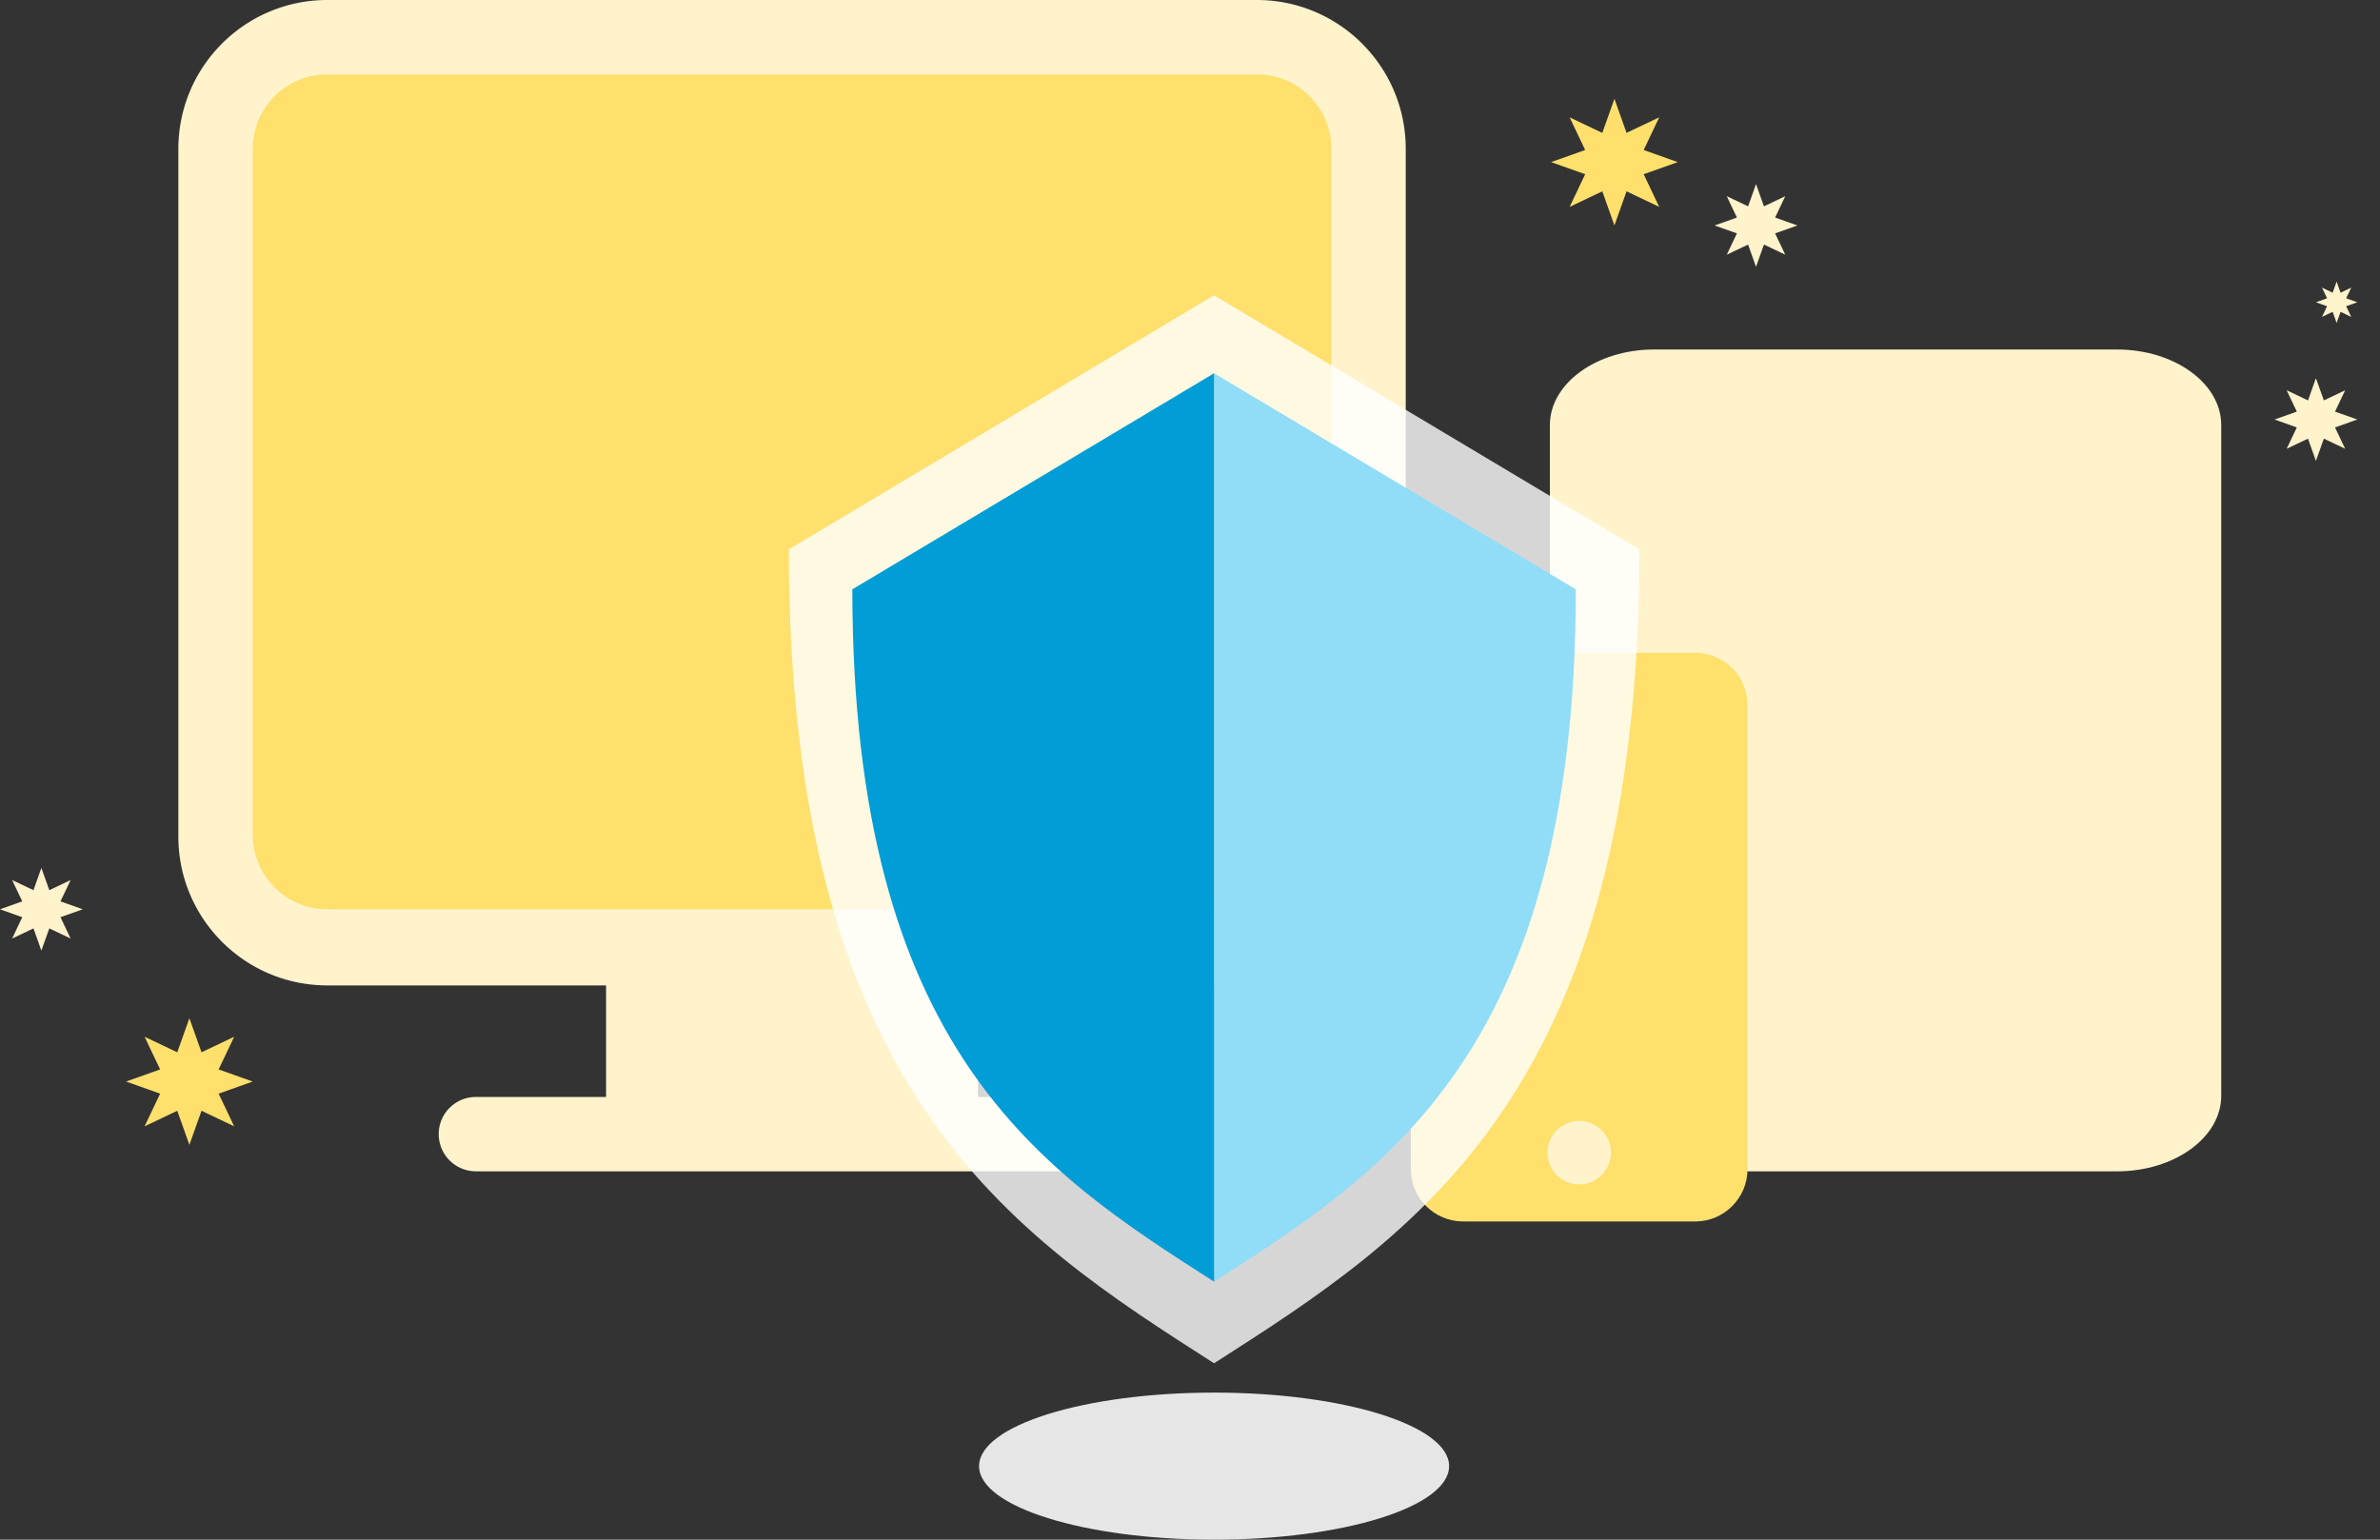 <svg xmlns="http://www.w3.org/2000/svg" width="102" height="66" fill="none" fill-rule="evenodd" xmlns:v="https://vecta.io/nano"><rect width="100%" height="100%" fill="#333333" stroke="none"/><path d="M90.728 50.212H70.891c-2.463 0-4.467-1.452-4.467-3.237V18.22c0-1.785 2.004-3.238 4.467-3.238h19.838c2.463 0 4.467 1.453 4.467 3.238v28.754c0 1.785-2.003 3.237-4.467 3.237z" fill="#fff3cc"/><path d="M62.705 52.36c-1.235 0-2.241-1.005-2.241-2.24V30.223c0-1.235 1.005-2.24 2.241-2.24h9.948c1.235 0 2.24 1.005 2.24 2.24V50.12c0 1.235-1.005 2.24-2.24 2.24h-9.948z" fill="#ffe06d"/><path d="M67.678 50.77a1.36 1.36 0 1 1 0-2.72 1.36 1.36 0 1 1 0 2.72zM53.87 0H14.02C10.5.004 7.648 2.856 7.644 6.376v29.489c.004 3.52 2.856 6.372 6.376 6.376h11.955v4.782h-5.579c-.881 0-1.594.713-1.594 1.593s.714 1.594 1.595 1.594h27.098c.88 0 1.594-.714 1.594-1.594s-.714-1.593-1.594-1.593h-5.58v-4.782H53.87c3.52-.004 6.372-2.857 6.376-6.376V6.376C60.243 2.856 57.39.004 53.87 0z" fill="#fff3cc"/><path d="M14.02 3.188a3.19 3.19 0 0 0-3.188 3.188v.047 29.319.047a3.19 3.19 0 0 0 3.188 3.188h39.851a3.19 3.19 0 0 0 3.188-3.188v-.047V6.423v-.047a3.19 3.19 0 0 0-3.188-3.188H14.02zm55.17 1.048l.519 1.46 1.4-.666-.666 1.4 1.46.519-1.46.519.666 1.4-1.4-.666-.519 1.461-.52-1.461-1.4.666.666-1.4-1.461-.519 1.461-.519-.666-1.4 1.4.666.52-1.46zM8.117 43.647l.519 1.461 1.4-.666-.666 1.4 1.46.52-1.46.519.666 1.4-1.4-.666-.519 1.46-.52-1.46-1.4.666.666-1.4-1.461-.519 1.461-.52-.666-1.4 1.4.666.52-1.461z" fill="#ffe06d"/><path d="M1.773 37.205l.34.954.914-.435-.435.915.954.339-.954.339.435.914-.914-.434-.34.953-.339-.953-.914.434.434-.914L0 38.978l.954-.339-.434-.915.914.435.339-.954zM75.258 7.891l.34.954.913-.435-.434.915.954.34-.954.339.434.914-.913-.434-.34.953-.34-.953-.914.434.435-.914-.954-.339.954-.34-.435-.915.914.435.34-.954zm23.996 8.319l.34.954.913-.435-.434.915.954.339-.954.34.434.914-.913-.434-.34.953-.34-.953-.914.434.435-.914-.954-.34.954-.339-.435-.915.914.435.34-.954zm.886-4.139l.17.477.457-.218-.217.457.477.17-.477.17.217.457-.457-.217-.17.477-.169-.477-.457.217.217-.457-.477-.17.477-.17-.217-.457.457.218.169-.477z" fill="#fff3cc"/><path d="M33.806 23.548c0 23.289 9.609 29.374 18.225 34.891 8.617-5.517 18.227-11.602 18.227-34.891l-18.227-10.89-18.225 10.89z" fill="#fff" fill-opacity=".8"/><path d="M62.104 62.848c0 1.741-4.51 3.152-10.072 3.152S41.96 64.589 41.96 62.848s4.51-3.152 10.073-3.152 10.072 1.411 10.072 3.152z" fill="#e6e6e6"/><path d="M52.032 16l15.503 9.262c0 19.81-8.174 24.987-15.503 29.679V16z" fill="#91ddf8"/><path d="M52.032 16l-15.503 9.262c0 19.81 8.174 24.987 15.503 29.679V16z" fill="#009dd6"/></svg>